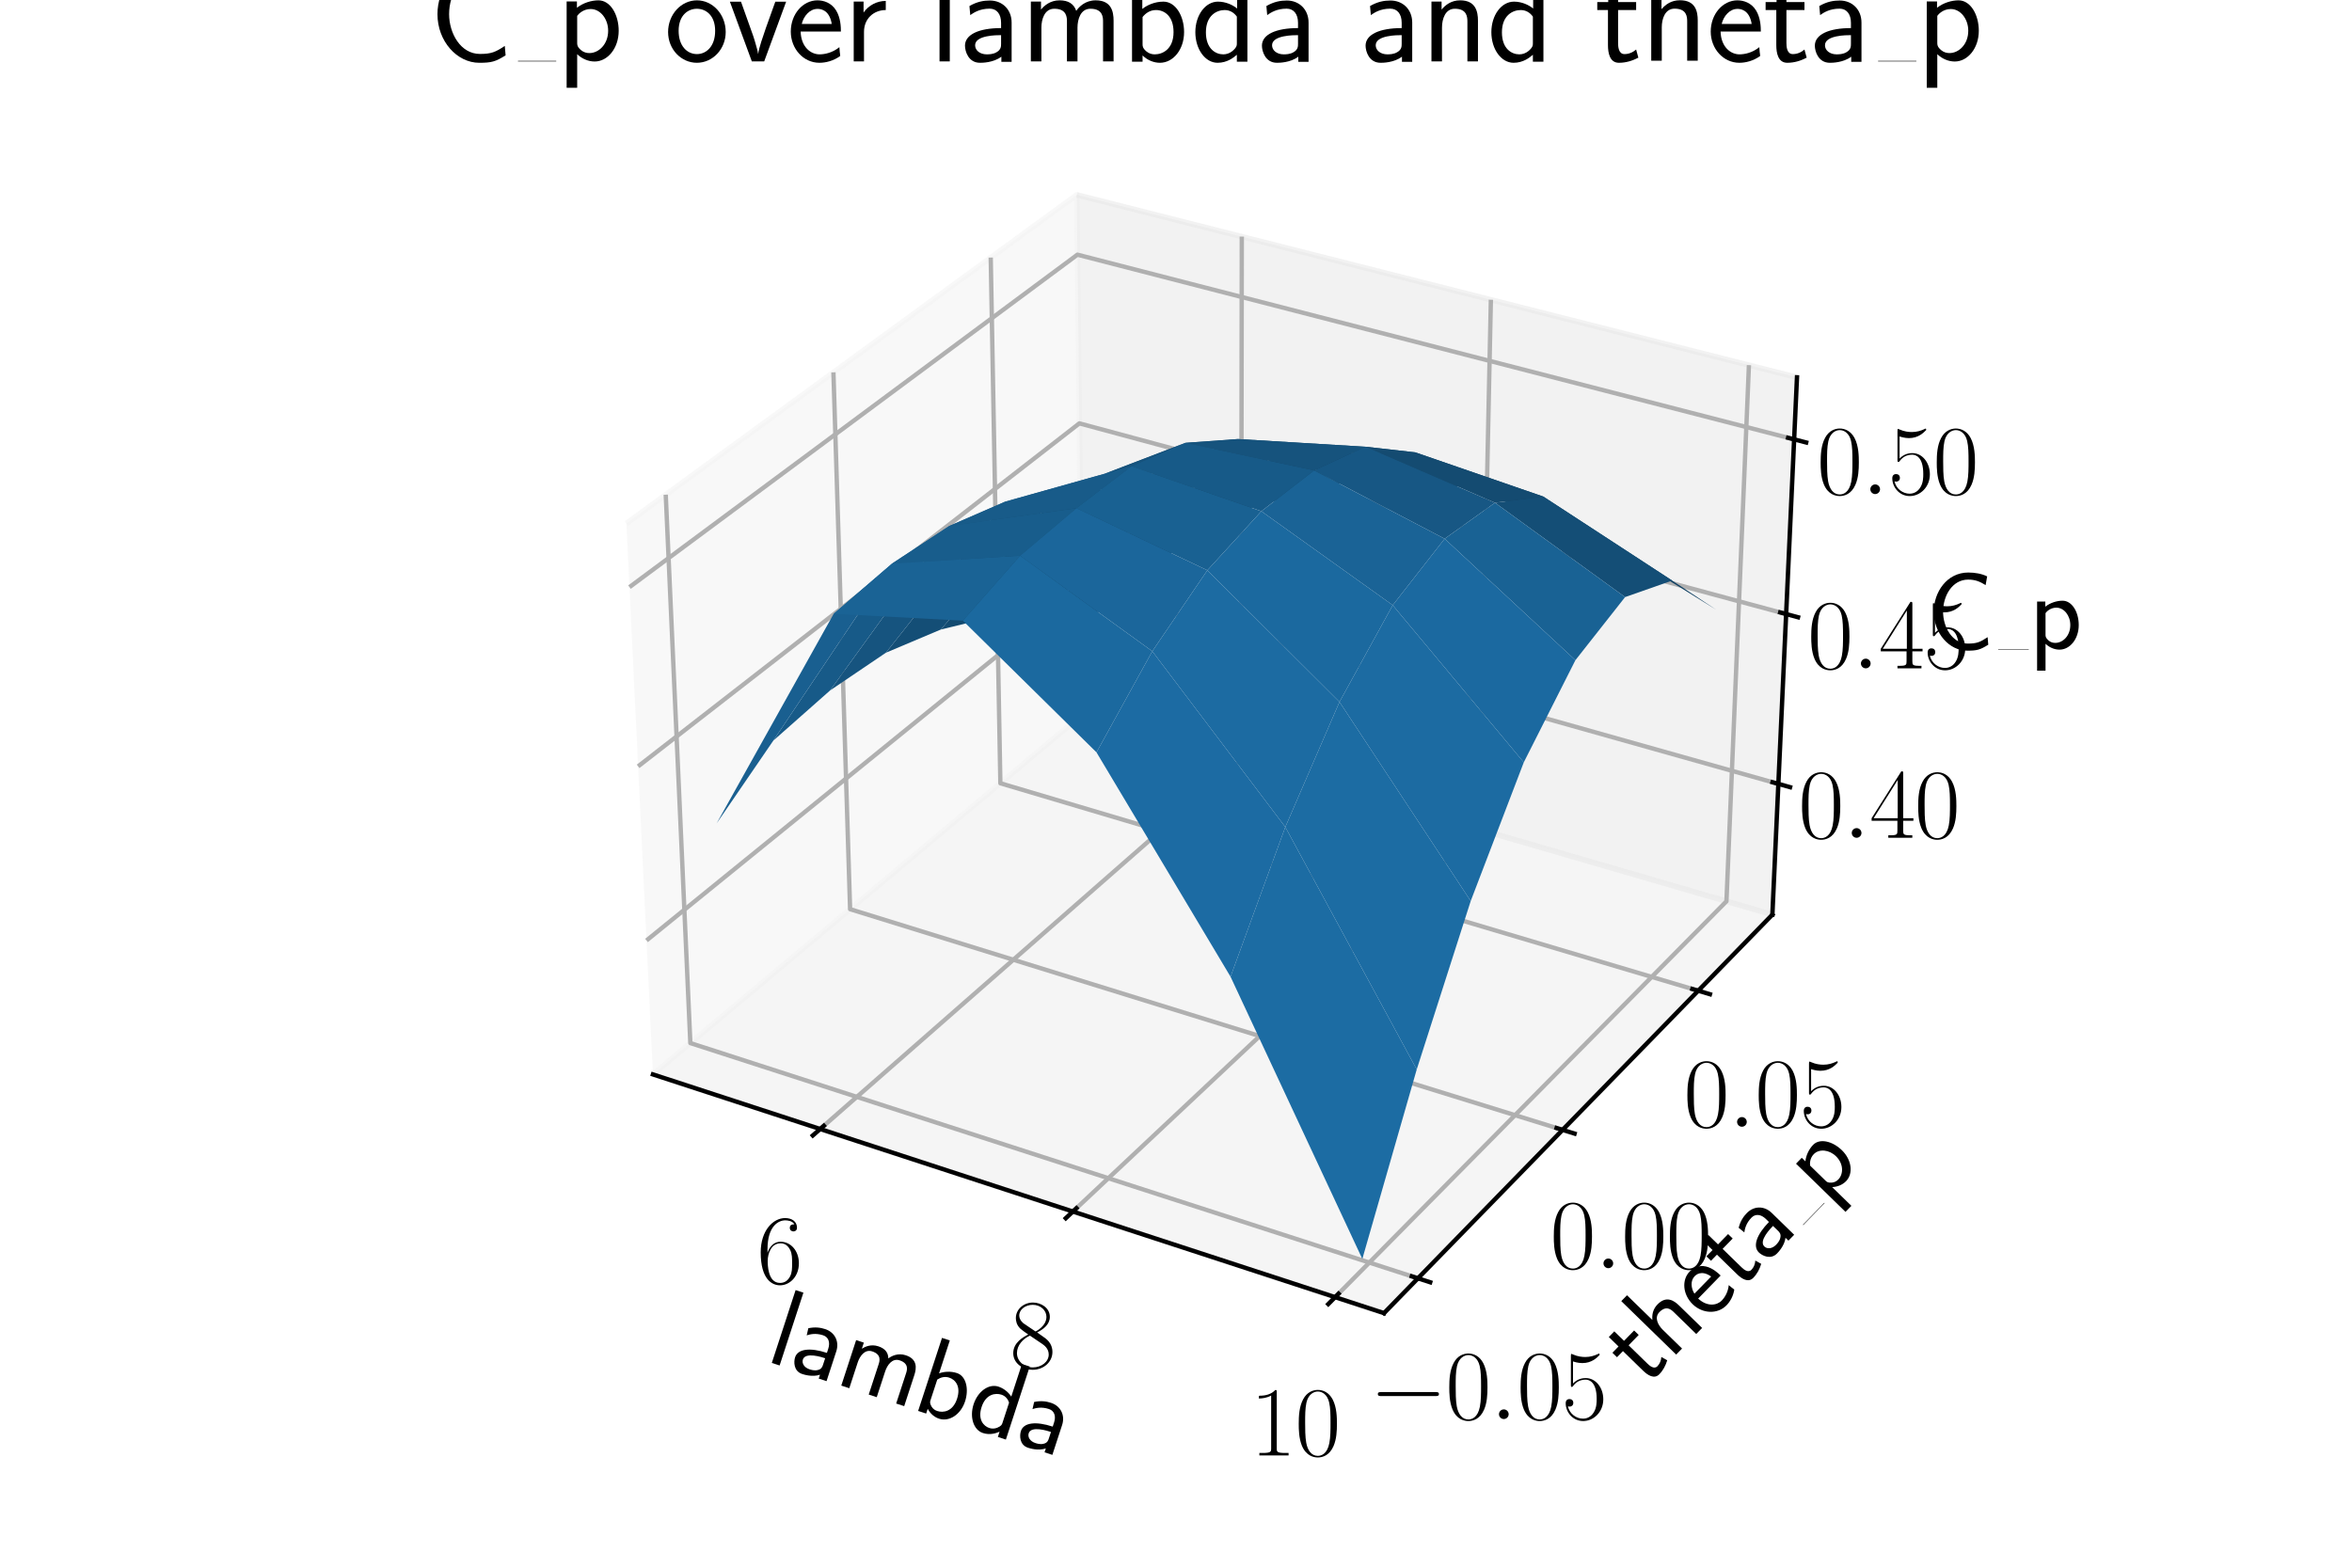 <?xml version="1.0" encoding="utf-8" standalone="no"?>
<!DOCTYPE svg PUBLIC "-//W3C//DTD SVG 1.1//EN"
  "http://www.w3.org/Graphics/SVG/1.1/DTD/svg11.dtd">
<svg xmlns:xlink="http://www.w3.org/1999/xlink" width="432pt" height="288pt" viewBox="0 0 432 288" xmlns="http://www.w3.org/2000/svg" version="1.1">
 <defs>
  <style type="text/css">*{stroke-linejoin: round; stroke-linecap: butt}</style>
 </defs>
 <g id="figure_1">
  <g id="patch_1">
   <path d="M 0 288 
L 432 288 
L 432 0 
L 0 0 
z
" style="fill: #ffffff"/>
  </g>
  <g id="patch_2">
   <path d="M 101.88 256.32 
L 340.92 256.32 
L 340.92 17.28 
L 101.88 17.28 
z
" style="fill: #ffffff"/>
  </g>
  <g id="pane3d_1">
   <g id="patch_3">
    <path d="M 119.929 197.38 
L 198.868 131.212 
L 197.771 35.786 
L 115.054 96.149 
" style="fill: #f2f2f2; opacity: 0.5; stroke: #f2f2f2; stroke-linejoin: miter"/>
   </g>
  </g>
  <g id="pane3d_2">
   <g id="patch_4">
    <path d="M 198.868 131.212 
L 325.537 168.03 
L 330.057 69.317 
L 197.771 35.786 
" style="fill: #e6e6e6; opacity: 0.5; stroke: #e6e6e6; stroke-linejoin: miter"/>
   </g>
  </g>
  <g id="pane3d_3">
   <g id="patch_5">
    <path d="M 119.929 197.38 
L 254.204 241.235 
L 325.537 168.03 
L 198.868 131.212 
" style="fill: #ececec; opacity: 0.5; stroke: #ececec; stroke-linejoin: miter"/>
   </g>
  </g>
  <g id="grid3d_1">
   <g id="Line3DCollection_1">
    <path d="M 150.644 207.412 
L 227.942 139.663 
L 228.084 43.47 
" style="fill: none; stroke: #b0b0b0; stroke-width: 0.8"/>
    <path d="M 197.061 222.572 
L 271.767 152.401 
L 273.835 55.066 
" style="fill: none; stroke: #b0b0b0; stroke-width: 0.8"/>
    <path d="M 245.228 238.303 
L 317.103 165.579 
L 321.232 67.08 
" style="fill: none; stroke: #b0b0b0; stroke-width: 0.8"/>
   </g>
  </g>
  <g id="grid3d_2">
   <g id="Line3DCollection_2">
    <path d="M 122.278 90.877 
L 126.799 191.622 
L 260.437 234.838 
" style="fill: none; stroke: #b0b0b0; stroke-width: 0.8"/>
    <path d="M 153.078 68.401 
L 156.142 167.026 
L 287.005 207.572 
" style="fill: none; stroke: #b0b0b0; stroke-width: 0.8"/>
    <path d="M 181.969 47.317 
L 183.742 143.891 
L 311.917 182.007 
" style="fill: none; stroke: #b0b0b0; stroke-width: 0.8"/>
   </g>
  </g>
  <g id="grid3d_3">
   <g id="Line3DCollection_3">
    <path d="M 326.637 144.007 
L 198.601 107.952 
L 118.744 172.776 
" style="fill: none; stroke: #b0b0b0; stroke-width: 0.8"/>
    <path d="M 328.066 112.805 
L 198.254 77.777 
L 117.204 140.789 
" style="fill: none; stroke: #b0b0b0; stroke-width: 0.8"/>
    <path d="M 329.535 80.716 
L 197.897 46.786 
L 115.618 107.857 
" style="fill: none; stroke: #b0b0b0; stroke-width: 0.8"/>
   </g>
  </g>
  <g id="axis3d_1">
   <g id="line2d_1">
    <path d="M 119.929 197.38 
L 254.204 241.235 
" style="fill: none; stroke: #000000; stroke-width: 0.8; stroke-linecap: square"/>
   </g>
   <g id="xtick_1">
    <g id="line2d_2">
     <path d="M 151.317 206.821 
L 149.294 208.595 
" style="fill: none; stroke: #000000; stroke-width: 0.8; stroke-linecap: square"/>
    </g>
    <g id="text_1">
     <!-- $\mathdefault{6}$ -->
     <g transform="translate(139.025 235.757) scale(0.18 -0.18)">
      <defs>
       <path id="CMR17-36" d="M 678 2176 
C 678 3690 1395 4032 1811 4032 
C 1946 4032 2272 4009 2400 3776 
C 2298 3776 2106 3776 2106 3553 
C 2106 3381 2246 3323 2336 3323 
C 2394 3323 2566 3348 2566 3560 
C 2566 3954 2246 4179 1805 4179 
C 1043 4179 243 3390 243 1984 
C 243 253 966 -128 1478 -128 
C 2099 -128 2688 427 2688 1283 
C 2688 2081 2170 2662 1517 2662 
C 1126 2662 838 2407 678 1960 
L 678 2176 
z
M 1478 25 
C 691 25 691 1200 691 1436 
C 691 1896 909 2560 1504 2560 
C 1613 2560 1926 2560 2138 2120 
C 2253 1870 2253 1609 2253 1289 
C 2253 944 2253 690 2118 434 
C 1978 171 1773 25 1478 25 
z
" transform="scale(0.016)"/>
      </defs>
      <use xlink:href="#CMR17-36" transform="scale(0.996)"/>
     </g>
    </g>
   </g>
   <g id="xtick_2">
    <g id="line2d_3">
     <path d="M 197.713 221.959 
L 195.754 223.799 
" style="fill: none; stroke: #000000; stroke-width: 0.8; stroke-linecap: square"/>
    </g>
    <g id="text_2">
     <!-- $\mathdefault{8}$ -->
     <g transform="translate(185.501 251.276) scale(0.18 -0.18)">
      <defs>
       <path id="CMR17-38" d="M 1741 2264 
C 2144 2467 2554 2773 2554 3263 
C 2554 3841 1990 4179 1472 4179 
C 890 4179 378 3759 378 3180 
C 378 3021 416 2747 666 2505 
C 730 2442 998 2251 1171 2130 
C 883 1983 211 1634 211 934 
C 211 279 838 -128 1459 -128 
C 2144 -128 2720 362 2720 1010 
C 2720 1590 2330 1857 2074 2029 
L 1741 2264 
z
M 902 2822 
C 851 2854 595 3051 595 3351 
C 595 3739 998 4032 1459 4032 
C 1965 4032 2336 3676 2336 3262 
C 2336 2669 1670 2331 1638 2331 
C 1632 2331 1626 2331 1574 2370 
L 902 2822 
z
M 2080 1519 
C 2176 1449 2483 1240 2483 851 
C 2483 381 2010 25 1472 25 
C 890 25 448 438 448 940 
C 448 1443 838 1862 1280 2060 
L 2080 1519 
z
" transform="scale(0.016)"/>
      </defs>
      <use xlink:href="#CMR17-38" transform="scale(0.996)"/>
     </g>
    </g>
   </g>
   <g id="xtick_3">
    <g id="line2d_4">
     <path d="M 245.856 237.667 
L 243.968 239.577 
" style="fill: none; stroke: #000000; stroke-width: 0.8; stroke-linecap: square"/>
    </g>
    <g id="text_3">
     <!-- $\mathdefault{10}$ -->
     <g transform="translate(229.623 267.383) scale(0.18 -0.18)">
      <defs>
       <path id="CMR17-31" d="M 1702 4058 
C 1702 4192 1696 4192 1606 4192 
C 1357 3916 979 3827 621 3827 
C 602 3827 570 3827 563 3808 
C 557 3795 557 3782 557 3648 
C 755 3648 1088 3686 1344 3839 
L 1344 461 
C 1344 236 1331 160 781 160 
L 589 160 
L 589 0 
C 896 0 1216 0 1523 0 
C 1830 0 2150 0 2458 0 
L 2458 160 
L 2266 160 
C 1715 160 1702 230 1702 458 
L 1702 4058 
z
" transform="scale(0.016)"/>
       <path id="CMR17-30" d="M 2688 2025 
C 2688 2416 2682 3080 2413 3591 
C 2176 4039 1798 4198 1466 4198 
C 1158 4198 768 4058 525 3597 
C 269 3118 243 2524 243 2025 
C 243 1661 250 1106 448 619 
C 723 -39 1216 -128 1466 -128 
C 1760 -128 2208 -7 2470 600 
C 2662 1042 2688 1559 2688 2025 
z
M 1466 -26 
C 1056 -26 813 325 723 812 
C 653 1188 653 1738 653 2096 
C 653 2588 653 2997 736 3387 
C 858 3929 1216 4096 1466 4096 
C 1728 4096 2067 3923 2189 3400 
C 2272 3036 2278 2607 2278 2096 
C 2278 1680 2278 1169 2202 792 
C 2067 95 1690 -26 1466 -26 
z
" transform="scale(0.016)"/>
      </defs>
      <use xlink:href="#CMR17-31" transform="scale(0.996)"/>
      <use xlink:href="#CMR17-30" transform="translate(45.69 0) scale(0.996)"/>
     </g>
    </g>
   </g>
   <g id="text_4">
    <!-- lambda -->
    <g transform="translate(140.327 249.913) rotate(-341.913) scale(0.2 -0.2)">
     <defs>
      <path id="CMSS17-6c" d="M 947 4416 
L 474 4416 
L 474 0 
L 947 0 
L 947 4416 
z
" transform="scale(0.016)"/>
      <path id="CMSS17-61" d="M 2406 1791 
C 2406 2392 1978 2808 1402 2808 
C 1120 2808 813 2757 461 2553 
L 499 2135 
C 659 2248 934 2432 1395 2432 
C 1722 2432 1920 2180 1920 1782 
L 1920 1536 
C 896 1536 256 1238 256 726 
C 256 461 416 -64 947 -64 
C 1043 -64 1562 -64 1933 217 
L 1933 -19 
L 2406 -19 
L 2406 1791 
z
M 1920 816 
C 1920 701 1920 548 1728 434 
C 1562 325 1350 325 1261 325 
C 941 325 723 511 723 744 
C 723 1211 1722 1211 1920 1211 
L 1920 816 
z
" transform="scale(0.016)"/>
      <path id="CMSS17-6d" d="M 4288 1877 
C 4288 2308 4179 2816 3462 2816 
C 2982 2816 2694 2516 2566 2331 
C 2451 2670 2182 2816 1798 2816 
C 1363 2816 1088 2568 941 2389 
L 941 2758 
L 474 2758 
L 474 0 
L 960 0 
L 960 1559 
C 960 1939 1101 2428 1555 2428 
C 2138 2428 2138 2016 2138 1829 
L 2138 0 
L 2624 0 
L 2624 1559 
C 2624 1939 2765 2428 3219 2428 
C 3802 2428 3802 2016 3802 1829 
L 3802 0 
L 4288 0 
L 4288 1877 
z
" transform="scale(0.016)"/>
      <path id="CMSS17-62" d="M 954 4416 
L 480 4416 
L 480 -13 
L 966 -13 
L 966 274 
C 1210 38 1504 -64 1766 -64 
C 2381 -64 2880 549 2880 1352 
C 2880 2086 2496 2756 1926 2756 
C 1523 2756 1165 2591 954 2419 
L 954 4416 
z
M 966 2046 
C 1107 2222 1306 2368 1587 2368 
C 1965 2368 2394 2097 2394 1352 
C 2394 558 1882 325 1530 325 
C 1402 325 1267 356 1139 464 
C 966 615 966 709 966 797 
L 966 2046 
z
" transform="scale(0.016)"/>
      <path id="CMSS17-64" d="M 2611 4416 
L 2138 4416 
L 2138 2438 
C 1939 2603 1613 2756 1254 2756 
C 672 2756 211 2131 211 1347 
C 211 562 666 -64 1235 -64 
C 1677 -64 1971 172 2125 306 
L 2125 -13 
L 2611 -13 
L 2611 4416 
z
M 2125 836 
C 2125 747 2125 653 1926 482 
C 1798 375 1645 325 1498 325 
C 1152 325 698 576 698 1340 
C 698 2134 1210 2368 1562 2368 
C 1798 2368 1990 2254 2125 2065 
L 2125 836 
z
" transform="scale(0.016)"/>
     </defs>
     <use xlink:href="#CMSS17-6c" transform="scale(0.996)"/>
     <use xlink:href="#CMSS17-61" transform="translate(22.181 0) scale(0.996)"/>
     <use xlink:href="#CMSS17-6d" transform="translate(67.103 0) scale(0.996)"/>
     <use xlink:href="#CMSS17-62" transform="translate(141.332 0) scale(0.996)"/>
     <use xlink:href="#CMSS17-64" transform="translate(192.139 0) scale(0.996)"/>
     <use xlink:href="#CMSS17-61" transform="translate(240.344 0) scale(0.996)"/>
    </g>
   </g>
  </g>
  <g id="axis3d_2">
   <g id="line2d_5">
    <path d="M 325.537 168.03 
L 254.204 241.235 
" style="fill: none; stroke: #000000; stroke-width: 0.8; stroke-linecap: square"/>
   </g>
   <g id="xtick_4">
    <g id="line2d_6">
     <path d="M 259.311 234.474 
L 262.693 235.567 
" style="fill: none; stroke: #000000; stroke-width: 0.8; stroke-linecap: square"/>
    </g>
    <g id="text_5">
     <!-- $\mathdefault{−0.05}$ -->
     <g transform="translate(251.551 260.693) scale(0.18 -0.18)">
      <defs>
       <path id="CMSY10-0" d="M 4218 1472 
C 4326 1472 4442 1472 4442 1600 
C 4442 1728 4326 1728 4218 1728 
L 755 1728 
C 646 1728 531 1728 531 1600 
C 531 1472 646 1472 755 1472 
L 4218 1472 
z
" transform="scale(0.016)"/>
       <path id="CMMI12-3a" d="M 1178 307 
C 1178 492 1024 619 870 619 
C 685 619 557 466 557 313 
C 557 128 710 0 864 0 
C 1050 0 1178 153 1178 307 
z
" transform="scale(0.016)"/>
       <path id="CMR17-35" d="M 730 3692 
C 794 3666 1056 3584 1325 3584 
C 1920 3584 2246 3911 2432 4100 
C 2432 4157 2432 4192 2394 4192 
C 2387 4192 2374 4192 2323 4163 
C 2099 4058 1837 3973 1517 3973 
C 1325 3973 1037 3999 723 4139 
C 653 4171 640 4171 634 4171 
C 602 4171 595 4164 595 4037 
L 595 2203 
C 595 2089 595 2057 659 2057 
C 691 2057 704 2070 736 2114 
C 941 2401 1222 2522 1542 2522 
C 1766 2522 2246 2382 2246 1289 
C 2246 1085 2246 715 2054 421 
C 1894 159 1645 25 1370 25 
C 947 25 518 320 403 814 
C 429 807 480 795 506 795 
C 589 795 749 840 749 1038 
C 749 1210 627 1280 506 1280 
C 358 1280 262 1190 262 1011 
C 262 454 704 -128 1382 -128 
C 2042 -128 2669 440 2669 1264 
C 2669 2030 2170 2624 1549 2624 
C 1222 2624 947 2503 730 2274 
L 730 3692 
z
" transform="scale(0.016)"/>
      </defs>
      <use xlink:href="#CMSY10-0" transform="scale(0.996)"/>
      <use xlink:href="#CMR17-30" transform="translate(77.487 0) scale(0.996)"/>
      <use xlink:href="#CMMI12-3a" transform="translate(123.178 0) scale(0.996)"/>
      <use xlink:href="#CMR17-30" transform="translate(150.275 0) scale(0.996)"/>
      <use xlink:href="#CMR17-35" transform="translate(195.966 0) scale(0.996)"/>
     </g>
    </g>
   </g>
   <g id="xtick_5">
    <g id="line2d_7">
     <path d="M 285.905 207.231 
L 289.21 208.255 
" style="fill: none; stroke: #000000; stroke-width: 0.8; stroke-linecap: square"/>
    </g>
    <g id="text_6">
     <!-- $\mathdefault{0.00}$ -->
     <g transform="translate(284.695 232.979) scale(0.18 -0.18)">
      <use xlink:href="#CMR17-30" transform="scale(0.996)"/>
      <use xlink:href="#CMMI12-3a" transform="translate(45.69 0) scale(0.996)"/>
      <use xlink:href="#CMR17-30" transform="translate(72.788 0) scale(0.996)"/>
      <use xlink:href="#CMR17-30" transform="translate(118.478 0) scale(0.996)"/>
     </g>
    </g>
   </g>
   <g id="xtick_6">
    <g id="line2d_8">
     <path d="M 310.84 181.687 
L 314.073 182.648 
" style="fill: none; stroke: #000000; stroke-width: 0.8; stroke-linecap: square"/>
    </g>
    <g id="text_7">
     <!-- $\mathdefault{0.05}$ -->
     <g transform="translate(309.233 206.994) scale(0.18 -0.18)">
      <use xlink:href="#CMR17-30" transform="scale(0.996)"/>
      <use xlink:href="#CMMI12-3a" transform="translate(45.69 0) scale(0.996)"/>
      <use xlink:href="#CMR17-30" transform="translate(72.788 0) scale(0.996)"/>
      <use xlink:href="#CMR17-35" transform="translate(118.478 0) scale(0.996)"/>
     </g>
    </g>
   </g>
   <g id="text_8">
    <!-- theta_p -->
    <g transform="translate(302.163 254.851) rotate(-45.742) scale(0.2 -0.2)">
     <defs>
      <path id="CMSS17-74" d="M 1069 2368 
L 1901 2368 
L 1901 2737 
L 1069 2737 
L 1069 3520 
L 614 3520 
L 614 2737 
L 109 2737 
L 109 2368 
L 602 2368 
L 602 749 
C 602 384 685 -64 1107 -64 
C 1427 -64 1722 25 2003 172 
L 1901 548 
C 1747 414 1562 337 1363 337 
C 1082 337 1069 696 1069 856 
L 1069 2368 
z
" transform="scale(0.016)"/>
      <path id="CMSS17-68" d="M 2618 1891 
C 2618 2292 2522 2820 1798 2820 
C 1395 2820 1133 2623 947 2407 
L 947 4448 
L 474 4448 
L 474 32 
L 960 32 
L 960 1573 
C 960 1973 1114 2432 1549 2432 
C 2112 2432 2131 2056 2131 1839 
L 2131 32 
L 2618 32 
L 2618 1891 
z
" transform="scale(0.016)"/>
      <path id="CMSS17-65" d="M 2502 1377 
C 2502 1590 2490 2003 2285 2345 
C 2061 2713 1696 2816 1421 2816 
C 755 2816 192 2188 192 1375 
C 192 582 774 -64 1510 -64 
C 1798 -64 2150 19 2470 248 
C 2470 274 2458 414 2451 420 
C 2451 433 2432 630 2432 656 
C 2125 407 1773 325 1517 325 
C 1107 325 666 667 646 1377 
L 2502 1377 
z
M 698 1728 
C 781 2084 1062 2421 1421 2421 
C 1517 2421 1965 2421 2080 1728 
L 698 1728 
z
" transform="scale(0.016)"/>
      <path id="CMSS17-70" d="M 966 333 
C 1178 129 1466 -5 1773 -5 
C 2368 -5 2880 603 2880 1412 
C 2880 2159 2496 2816 1946 2816 
C 1626 2816 1242 2702 954 2472 
L 954 2765 
L 480 2765 
L 480 -1216 
L 966 -1216 
L 966 333 
z
M 966 2100 
C 1018 2176 1235 2415 1587 2415 
C 2035 2415 2394 1960 2394 1412 
C 2394 787 1958 384 1530 384 
C 1402 384 1267 415 1139 523 
C 966 674 966 768 966 857 
L 966 2100 
z
" transform="scale(0.016)"/>
     </defs>
     <use xlink:href="#CMSS17-74" transform="scale(0.996)"/>
     <use xlink:href="#CMSS17-68" transform="translate(33.832 0) scale(0.996)"/>
     <use xlink:href="#CMSS17-65" transform="translate(82.037 0) scale(0.996)"/>
     <use xlink:href="#CMSS17-74" transform="translate(123.675 0) scale(0.996)"/>
     <use xlink:href="#CMSS17-61" transform="translate(157.507 0) scale(0.996)"/>
     <use xlink:href="#CMSS17-70" transform="translate(236.156 0) scale(0.996)"/>
     <path d="M 208.05 0 
L 236.156 0 
L 236.156 0.399 
L 208.05 0.399 
L 208.05 0 
z
"/>
    </g>
   </g>
  </g>
  <g id="axis3d_3">
   <g id="line2d_9">
    <path d="M 325.537 168.03 
L 330.057 69.317 
" style="fill: none; stroke: #000000; stroke-width: 0.8; stroke-linecap: square"/>
   </g>
   <g id="xtick_7">
    <g id="line2d_10">
     <path d="M 325.562 143.704 
L 328.79 144.613 
" style="fill: none; stroke: #000000; stroke-width: 0.8; stroke-linecap: square"/>
    </g>
    <g id="text_9">
     <!-- $\mathdefault{0.40}$ -->
     <g transform="translate(330.298 153.909) scale(0.18 -0.18)">
      <defs>
       <path id="CMR17-34" d="M 2150 4122 
C 2150 4256 2144 4256 2029 4256 
L 128 1254 
L 128 1088 
L 1779 1088 
L 1779 457 
C 1779 224 1766 160 1318 160 
L 1197 160 
L 1197 0 
C 1402 0 1747 0 1965 0 
C 2182 0 2528 0 2733 0 
L 2733 160 
L 2611 160 
C 2163 160 2150 224 2150 457 
L 2150 1088 
L 2803 1088 
L 2803 1254 
L 2150 1254 
L 2150 4122 
z
M 1798 3703 
L 1798 1254 
L 256 1254 
L 1798 3703 
z
" transform="scale(0.016)"/>
      </defs>
      <use xlink:href="#CMR17-30" transform="scale(0.996)"/>
      <use xlink:href="#CMMI12-3a" transform="translate(45.69 0) scale(0.996)"/>
      <use xlink:href="#CMR17-34" transform="translate(72.788 0) scale(0.996)"/>
      <use xlink:href="#CMR17-30" transform="translate(118.478 0) scale(0.996)"/>
     </g>
    </g>
   </g>
   <g id="xtick_8">
    <g id="line2d_11">
     <path d="M 326.975 112.511 
L 330.25 113.394 
" style="fill: none; stroke: #000000; stroke-width: 0.8; stroke-linecap: square"/>
    </g>
    <g id="text_10">
     <!-- $\mathdefault{0.45}$ -->
     <g transform="translate(331.98 122.778) scale(0.18 -0.18)">
      <use xlink:href="#CMR17-30" transform="scale(0.996)"/>
      <use xlink:href="#CMMI12-3a" transform="translate(45.69 0) scale(0.996)"/>
      <use xlink:href="#CMR17-34" transform="translate(72.788 0) scale(0.996)"/>
      <use xlink:href="#CMR17-35" transform="translate(118.478 0) scale(0.996)"/>
     </g>
    </g>
   </g>
   <g id="xtick_9">
    <g id="line2d_12">
     <path d="M 328.428 80.431 
L 331.751 81.288 
" style="fill: none; stroke: #000000; stroke-width: 0.8; stroke-linecap: square"/>
    </g>
    <g id="text_11">
     <!-- $\mathdefault{0.50}$ -->
     <g transform="translate(333.709 90.766) scale(0.18 -0.18)">
      <use xlink:href="#CMR17-30" transform="scale(0.996)"/>
      <use xlink:href="#CMMI12-3a" transform="translate(45.69 0) scale(0.996)"/>
      <use xlink:href="#CMR17-35" transform="translate(72.788 0) scale(0.996)"/>
      <use xlink:href="#CMR17-30" transform="translate(118.478 0) scale(0.996)"/>
     </g>
    </g>
   </g>
   <g id="text_12">
    <!-- C_p -->
    <g transform="translate(353.914 119.33) scale(0.2 -0.2)">
     <defs>
      <path id="CMSS17-43" d="M 3501 714 
C 3072 427 2874 344 2355 344 
C 1459 344 934 1303 934 2179 
C 934 3112 1472 4032 2381 4032 
C 2790 4032 3059 3918 3386 3715 
L 3475 4217 
C 3168 4370 2778 4440 2387 4440 
C 1158 4440 397 3316 397 2179 
C 397 927 1299 -64 2323 -64 
C 2874 -64 3066 -19 3539 280 
L 3501 714 
z
" transform="scale(0.016)"/>
     </defs>
     <use xlink:href="#CMSS17-43" transform="scale(0.996)"/>
     <use xlink:href="#CMSS17-70" transform="translate(93.583 0) scale(0.996)"/>
     <path d="M 65.477 0 
L 93.583 0 
L 93.583 0.399 
L 65.477 0.399 
L 65.477 0 
z
"/>
    </g>
   </g>
  </g>
  <g id="axes_1">
   <g id="Poly3DCollection_1">
    <path d="M 192.314 112.162 
L 214.1 91.521 
L 223.379 95.079 
L 201.708 112.463 
z
" clip-path="url(#p84f6288a9d)" style="fill: #124467"/>
    <path d="M 182.679 113.245 
L 204.544 89.832 
L 214.1 91.521 
L 192.314 112.162 
z
" clip-path="url(#p84f6288a9d)" style="fill: #13476b"/>
    <path d="M 214.1 91.521 
L 236.733 83.195 
L 245.778 88.853 
L 223.379 95.079 
z
" clip-path="url(#p84f6288a9d)" style="fill: #114163"/>
    <path d="M 172.807 115.65 
L 194.724 90.163 
L 204.544 89.832 
L 182.679 113.245 
z
" clip-path="url(#p84f6288a9d)" style="fill: #134b71"/>
    <path d="M 236.733 83.195 
L 259.933 83.096 
L 268.685 89.391 
L 245.778 88.853 
z
" clip-path="url(#p84f6288a9d)" style="fill: #114162"/>
    <path d="M 204.544 89.832 
L 227.375 80.656 
L 236.733 83.195 
L 214.1 91.521 
z
" clip-path="url(#p84f6288a9d)" style="fill: #124569"/>
    <path d="M 259.933 83.096 
L 283.47 91.225 
L 291.887 97.558 
L 268.685 89.391 
z
" clip-path="url(#p84f6288a9d)" style="fill: #114061"/>
    <path d="M 162.719 119.91 
L 184.647 92.152 
L 194.724 90.163 
L 172.807 115.65 
z
" clip-path="url(#p84f6288a9d)" style="fill: #144e76"/>
    <path d="M 227.375 80.656 
L 250.812 82.072 
L 259.933 83.096 
L 236.733 83.195 
z
" clip-path="url(#p84f6288a9d)" style="fill: #13486c"/>
    <path d="M 283.47 91.225 
L 307.133 106.657 
L 315.216 112.01 
L 291.887 97.558 
z
" clip-path="url(#p84f6288a9d)" style="fill: #114162"/>
    <path d="M 194.724 90.163 
L 217.732 81.353 
L 227.375 80.656 
L 204.544 89.832 
z
" clip-path="url(#p84f6288a9d)" style="fill: #144b72"/>
    <path d="M 152.457 126.849 
L 174.341 96.633 
L 184.647 92.152 
L 162.719 119.91 
z
" clip-path="url(#p84f6288a9d)" style="fill: #16547f"/>
    <path d="M 250.812 82.072 
L 274.585 92.36 
L 283.47 91.225 
L 259.933 83.096 
z
" clip-path="url(#p84f6288a9d)" style="fill: #144b71"/>
    <path d="M 217.732 81.353 
L 241.373 86.424 
L 250.812 82.072 
L 227.375 80.656 
z
" clip-path="url(#p84f6288a9d)" style="fill: #16537d"/>
    <path d="M 184.647 92.152 
L 207.834 85.645 
L 217.732 81.353 
L 194.724 90.163 
z
" clip-path="url(#p84f6288a9d)" style="fill: #16537d"/>
    <path d="M 274.585 92.36 
L 298.488 109.691 
L 307.133 106.657 
L 283.47 91.225 
z
" clip-path="url(#p84f6288a9d)" style="fill: #144e76"/>
    <path d="M 142.032 136.067 
L 163.829 103.548 
L 174.341 96.633 
L 152.457 126.849 
z
" clip-path="url(#p84f6288a9d)" style="fill: #175a88"/>
    <path d="M 241.373 86.424 
L 265.346 98.972 
L 274.585 92.36 
L 250.812 82.072 
z
" clip-path="url(#p84f6288a9d)" style="fill: #175784"/>
    <path d="M 207.834 85.645 
L 231.677 93.919 
L 241.373 86.424 
L 217.732 81.353 
z
" clip-path="url(#p84f6288a9d)" style="fill: #175a88"/>
    <path d="M 174.341 96.633 
L 197.716 93.361 
L 207.834 85.645 
L 184.647 92.152 
z
" clip-path="url(#p84f6288a9d)" style="fill: #185b89"/>
    <path d="M 265.346 98.972 
L 289.361 121.283 
L 298.488 109.691 
L 274.585 92.36 
z
" clip-path="url(#p84f6288a9d)" style="fill: #196294"/>
    <path d="M 131.622 151.271 
L 153.127 112.757 
L 163.829 103.548 
L 142.032 136.067 
z
" clip-path="url(#p84f6288a9d)" style="fill: #195f90"/>
    <path d="M 231.677 93.919 
L 255.807 111.176 
L 265.346 98.972 
L 241.373 86.424 
z
" clip-path="url(#p84f6288a9d)" style="fill: #1a6396"/>
    <path d="M 255.807 111.176 
L 279.878 140.051 
L 289.361 121.283 
L 265.346 98.972 
z
" clip-path="url(#p84f6288a9d)" style="fill: #1b69a0"/>
    <path d="M 197.716 93.361 
L 221.756 104.766 
L 231.677 93.919 
L 207.834 85.645 
z
" clip-path="url(#p84f6288a9d)" style="fill: #196192"/>
    <path d="M 163.829 103.548 
L 187.372 102.09 
L 197.716 93.361 
L 174.341 96.633 
z
" clip-path="url(#p84f6288a9d)" style="fill: #185d8c"/>
    <path d="M 221.756 104.766 
L 246.029 128.949 
L 255.807 111.176 
L 231.677 93.919 
z
" clip-path="url(#p84f6288a9d)" style="fill: #1b699f"/>
    <path d="M 246.029 128.949 
L 270.129 165.532 
L 279.878 140.051 
L 255.807 111.176 
z
" clip-path="url(#p84f6288a9d)" style="fill: #1c6ba2"/>
    <path d="M 187.372 102.09 
L 211.647 119.641 
L 221.756 104.766 
L 197.716 93.361 
z
" clip-path="url(#p84f6288a9d)" style="fill: #1b669b"/>
    <path d="M 236.077 151.935 
L 260.215 196.471 
L 270.129 165.532 
L 246.029 128.949 
z
" clip-path="url(#p84f6288a9d)" style="fill: #1c6ca3"/>
    <path d="M 153.127 112.757 
L 176.853 114.022 
L 187.372 102.09 
L 163.829 103.548 
z
" clip-path="url(#p84f6288a9d)" style="fill: #1a6395"/>
    <path d="M 226.017 179.431 
L 250.223 231.283 
L 260.215 196.471 
L 236.077 151.935 
z
" clip-path="url(#p84f6288a9d)" style="fill: #1c6ca3"/>
    <path d="M 211.647 119.641 
L 236.077 151.935 
L 246.029 128.949 
L 221.756 104.766 
z
" clip-path="url(#p84f6288a9d)" style="fill: #1c6ba2"/>
    <path d="M 201.394 138.21 
L 226.017 179.431 
L 236.077 151.935 
L 211.647 119.641 
z
" clip-path="url(#p84f6288a9d)" style="fill: #1c6ba3"/>
    <path d="M 176.853 114.022 
L 201.394 138.21 
L 211.647 119.641 
L 187.372 102.09 
z
" clip-path="url(#p84f6288a9d)" style="fill: #1b699f"/>
   </g>
   <g id="text_13">
    <!-- C_p over lambda and theta_p -->
    <g transform="translate(78.768 11.28) scale(0.25 -0.25)">
     <defs>
      <path id="CMSS17-6f" d="M 2829 1356 
C 2829 2176 2221 2816 1504 2816 
C 768 2816 173 2157 173 1356 
C 173 544 787 -64 1498 -64 
C 2227 -64 2829 563 2829 1356 
z
M 1504 337 
C 1050 337 659 709 659 1408 
C 659 2151 1114 2427 1498 2427 
C 1914 2427 2342 2126 2342 1408 
C 2342 683 1926 337 1504 337 
z
" transform="scale(0.016)"/>
      <path id="CMSS17-76" d="M 2675 2752 
L 2176 2752 
L 1747 1556 
C 1613 1165 1421 627 1389 352 
L 1382 352 
C 1370 468 1318 634 1286 749 
C 1248 890 1197 1056 1158 1172 
L 595 2752 
L 83 2752 
L 1094 0 
L 1664 0 
L 2675 2752 
z
" transform="scale(0.016)"/>
      <path id="CMSS17-72" d="M 954 1363 
C 954 1965 1395 2368 1958 2368 
L 1958 2789 
C 1549 2789 1165 2585 934 2253 
L 934 2758 
L 480 2758 
L 480 0 
L 954 0 
L 954 1363 
z
" transform="scale(0.016)"/>
      <path id="CMSS17-6e" d="M 2618 1877 
C 2618 2283 2522 2816 1798 2816 
C 1389 2816 1120 2606 941 2389 
L 941 2758 
L 474 2758 
L 474 0 
L 960 0 
L 960 1559 
C 960 1964 1114 2428 1549 2428 
C 2112 2428 2131 2048 2131 1829 
L 2131 0 
L 2618 0 
L 2618 1877 
z
" transform="scale(0.016)"/>
     </defs>
     <use xlink:href="#CMSS17-43" transform="scale(0.996)"/>
     <use xlink:href="#CMSS17-70" transform="translate(93.583 0) scale(0.996)"/>
     <use xlink:href="#CMSS17-6f" transform="translate(173.017 0) scale(0.996)"/>
     <use xlink:href="#CMSS17-76" transform="translate(219.861 0) scale(0.996)"/>
     <use xlink:href="#CMSS17-65" transform="translate(262.861 0) scale(0.996)"/>
     <use xlink:href="#CMSS17-72" transform="translate(304.5 0) scale(0.996)"/>
     <use xlink:href="#CMSS17-6c" transform="translate(367.639 0) scale(0.996)"/>
     <use xlink:href="#CMSS17-61" transform="translate(389.82 0) scale(0.996)"/>
     <use xlink:href="#CMSS17-6d" transform="translate(434.741 0) scale(0.996)"/>
     <use xlink:href="#CMSS17-62" transform="translate(508.971 0) scale(0.996)"/>
     <use xlink:href="#CMSS17-64" transform="translate(559.778 0) scale(0.996)"/>
     <use xlink:href="#CMSS17-61" transform="translate(607.983 0) scale(0.996)"/>
     <use xlink:href="#CMSS17-61" transform="translate(684.134 0) scale(0.996)"/>
     <use xlink:href="#CMSS17-6e" transform="translate(729.056 0) scale(0.996)"/>
     <use xlink:href="#CMSS17-64" transform="translate(777.261 0) scale(0.996)"/>
     <use xlink:href="#CMSS17-74" transform="translate(856.695 0) scale(0.996)"/>
     <use xlink:href="#CMSS17-68" transform="translate(890.527 0) scale(0.996)"/>
     <use xlink:href="#CMSS17-65" transform="translate(938.731 0) scale(0.996)"/>
     <use xlink:href="#CMSS17-74" transform="translate(980.37 0) scale(0.996)"/>
     <use xlink:href="#CMSS17-61" transform="translate(1014.202 0) scale(0.996)"/>
     <use xlink:href="#CMSS17-70" transform="translate(1092.851 0) scale(0.996)"/>
     <path d="M 65.477 0 
L 93.583 0 
L 93.583 0.399 
L 65.477 0.399 
L 65.477 0 
z
"/>
     <path d="M 1064.745 0 
L 1092.851 0 
L 1092.851 0.399 
L 1064.745 0.399 
L 1064.745 0 
z
"/>
    </g>
   </g>
  </g>
 </g>
 <defs>
  <clipPath id="p84f6288a9d">
   <rect x="101.88" y="17.28" width="239.04" height="239.04"/>
  </clipPath>
 </defs>
</svg>
